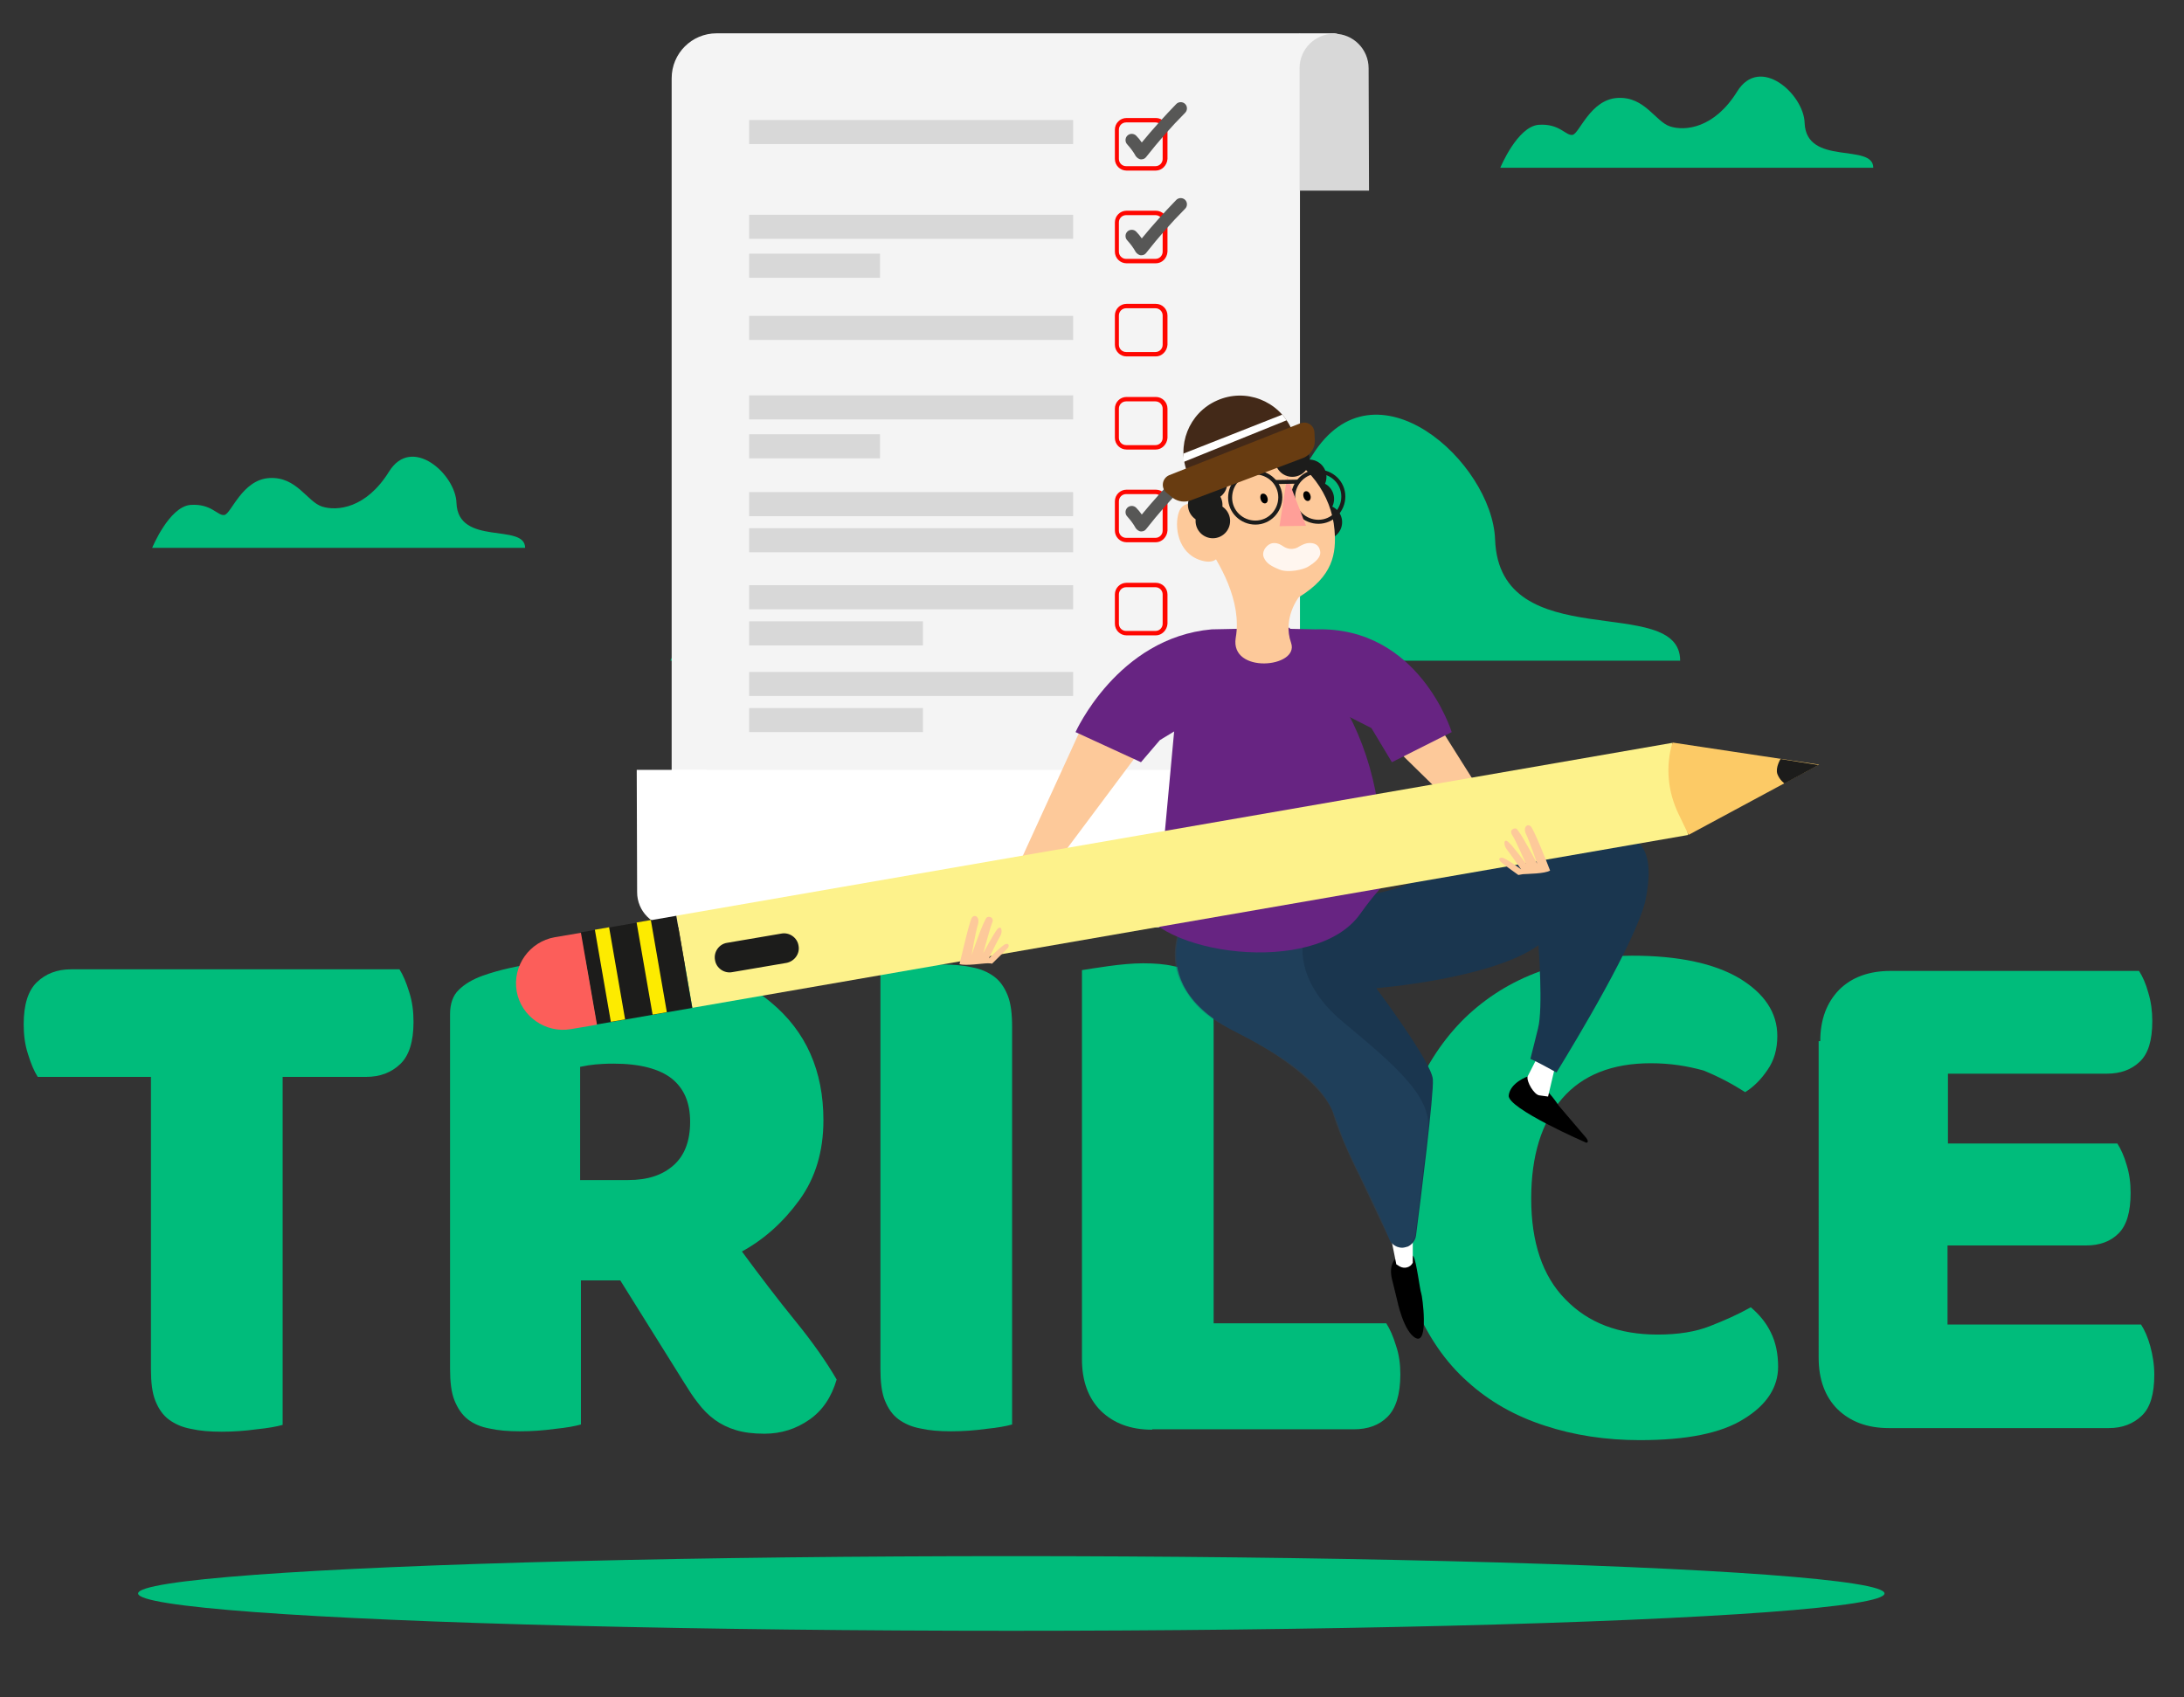 <?xml version="1.0" encoding="utf-8"?>
<!-- Generator: Adobe Illustrator 22.0.1, SVG Export Plug-In . SVG Version: 6.00 Build 0)  -->
<svg version="1.1" id="Capa_1" xmlns="http://www.w3.org/2000/svg" xmlns:xlink="http://www.w3.org/1999/xlink" x="0px" y="0px"
	 viewBox="0 0 544 422.9" style="enable-background:new 0 0 544 422.9;" xml:space="preserve">
<rect x="0" y="0" width="544" height="422.9" fill="#333333" stroke="none"/>
<style type="text/css">
	.st0{fill:#00BC7B;}
	.st1{enable-background:new    ;}
	.st2{fill:#F4F4F4;}
	.st3{fill:#D8D8D8;}
	.st4{fill:#FFFFFF;}
	.st5{fill:#FF0600;}
	.st6{fill:#E4332A;}
	.st7{fill:#575756;}
	.st8{fill:#1C1C1B;}
	.st9{fill:#FDC99A;}
	.st10{fill:#1A364F;}
	.st11{opacity:0.39;fill:#274F6D;enable-background:new    ;}
	.st12{fill:#672482;}
	.st13{fill:#FDF28B;}
	.st14{fill:#FCCA66;}
	.st15{fill:#FDEB00;}
	.st16{fill:#FC5E5A;}
	.st17{fill:none;stroke:#1C1C1B;stroke-miterlimit:10;}
	.st18{fill:#FF9F98;}
	.st19{fill:#FFF6EF;}
	.st20{fill:#432918;}
	.st21{fill:#683C11;}
</style>
<g>
	<path id="XMLID_475_" class="st0" d="M396.1,164.6H167c0,0,11.5-27.6,25.8-28.8c14.3-1.1,18.3,7.7,22.9,6.8
		c4.6-0.9,12-23.7,30.4-24.8c18.3-1.1,25.5,15.9,35.5,19.1c10,3.2,29.8,1.4,45.3-23.5s44.8,1.8,45.5,21
		c1.1,29.5,46.1,13.1,46.1,30.2H396.1z"/>
	<ellipse id="XMLID_706_" class="st0" cx="251.9" cy="397" rx="217.5" ry="9.3"/>
	<g id="XMLID_705_">
		<g class="st1">
			<path class="st0" d="M9.4,268.3c-0.9-1.4-1.7-3.3-2.4-5.6c-0.8-2.4-1.1-4.9-1.1-7.5c0-4.9,1.1-8.4,3.3-10.5
				c2.2-2.1,5-3.2,8.5-3.2h81.8c0.9,1.4,1.7,3.3,2.4,5.6c0.8,2.4,1.1,4.9,1.1,7.5c0,4.9-1.1,8.4-3.3,10.5c-2.2,2.1-5,3.2-8.5,3.2
				H70.4v86.7c-1.4,0.4-3.5,0.8-6.5,1.1c-2.9,0.4-5.8,0.6-8.7,0.6c-2.9,0-5.4-0.2-7.6-0.7c-2.2-0.4-4-1.2-5.5-2.3
				c-1.5-1.1-2.6-2.7-3.4-4.7c-0.8-2-1.1-4.6-1.1-7.9v-72.8H9.4z"/>
			<path class="st0" d="M144.7,318.9v36c-1.4,0.4-3.5,0.8-6.5,1.1c-2.9,0.4-5.8,0.6-8.7,0.6c-2.9,0-5.4-0.2-7.6-0.7
				c-2.2-0.4-4-1.2-5.4-2.3c-1.4-1.1-2.5-2.7-3.3-4.7c-0.8-2-1.1-4.6-1.1-7.9v-88.3c0-2.6,0.7-4.7,2.2-6.1c1.4-1.4,3.4-2.6,5.9-3.5
				c4.2-1.5,9.2-2.6,14.8-3.3c5.6-0.7,11.6-1,18-1c17.3,0,30.3,3.6,39,10.9c8.8,7.3,13.1,17.1,13.1,29.4c0,7.8-2,14.4-6,19.9
				c-4,5.5-8.8,9.8-14.3,12.8c4.5,6.1,8.9,11.9,13.3,17.3c4.4,5.4,7.8,10.3,10.3,14.6c-1.3,4.4-3.5,7.7-6.8,10
				c-3.3,2.3-7,3.5-11.2,3.5c-2.8,0-5.1-0.3-7.1-0.9c-2-0.6-3.8-1.5-5.3-2.6c-1.5-1.1-2.9-2.5-4.1-4.1c-1.3-1.6-2.4-3.4-3.6-5.3
				l-15.8-25.3H144.7z M156.5,294c4.8,0,8.5-1.2,11.3-3.7c2.7-2.4,4.1-6,4.1-10.8c0-4.8-1.5-8.3-4.6-10.8c-3.1-2.4-7.9-3.7-14.5-3.7
				c-1.9,0-3.4,0.1-4.5,0.2c-1.1,0.1-2.4,0.3-3.8,0.6V294H156.5z"/>
			<path class="st0" d="M252.1,354.9c-1.4,0.4-3.5,0.8-6.5,1.1c-2.9,0.4-5.8,0.6-8.7,0.6c-2.9,0-5.4-0.2-7.6-0.7
				c-2.2-0.4-4-1.2-5.5-2.3c-1.5-1.1-2.6-2.7-3.4-4.7c-0.8-2-1.1-4.6-1.1-7.9v-99c1.4-0.2,3.6-0.6,6.6-1c3-0.4,5.9-0.7,8.6-0.7
				c2.9,0,5.4,0.2,7.6,0.7c2.2,0.4,4,1.2,5.5,2.3c1.5,1.1,2.6,2.7,3.4,4.7c0.8,2,1.1,4.6,1.1,7.9V354.9z"/>
			<path class="st0" d="M287,356.2c-5.4,0-9.6-1.6-12.8-4.7c-3.1-3.1-4.7-7.4-4.7-12.8v-97c1.4-0.2,3.6-0.6,6.6-1
				c3-0.4,5.9-0.7,8.6-0.7c2.9,0,5.4,0.2,7.6,0.7c2.2,0.4,4,1.2,5.5,2.3c1.5,1.1,2.6,2.7,3.4,4.7c0.8,2,1.1,4.6,1.1,7.9v74.1h43
				c0.9,1.4,1.7,3.2,2.4,5.5c0.8,2.3,1.1,4.7,1.1,7.2c0,5-1.1,8.5-3.2,10.6c-2.1,2.1-4.9,3.1-8.4,3.1H287z"/>
			<path class="st0" d="M411.2,264.9c-9.6,0-17,2.9-22.1,8.8c-5.1,5.9-7.7,14.2-7.7,24.9c0,10.9,2.8,19.3,8.5,25.1
				c5.7,5.9,13.3,8.8,23,8.8c5.1,0,9.5-0.7,13-2.1c3.6-1.4,7-2.9,10.2-4.7c2.1,1.8,3.8,3.8,5,6.3c1.2,2.4,1.8,5.3,1.8,8.5
				c0,5.1-2.8,9.5-8.5,13c-5.7,3.6-14.3,5.3-26,5.3c-8.4,0-16.3-1.2-23.6-3.6c-7.4-2.4-13.8-6-19.3-11c-5.5-4.9-9.8-11.2-13-18.8
				c-3.2-7.6-4.8-16.6-4.8-27.1c0-9.8,1.5-18.3,4.6-25.8c3.1-7.4,7.3-13.7,12.6-18.9c5.3-5.1,11.5-9,18.7-11.6
				c7.1-2.6,14.8-3.9,22.9-3.9c11.5,0,20.4,1.9,26.7,5.6c6.3,3.8,9.5,8.6,9.5,14.4c0,3.3-0.8,6.1-2.4,8.4c-1.6,2.4-3.5,4.3-5.6,5.6
				c-3.3-2.1-6.7-3.9-10.4-5.4C420.3,265.6,416.1,264.9,411.2,264.9z"/>
			<path class="st0" d="M453.4,259.4c0-5.4,1.6-9.6,4.7-12.8c3.1-3.1,7.4-4.7,12.8-4.7h61.9c0.9,1.4,1.7,3.2,2.3,5.4
				c0.7,2.3,1,4.6,1,7.1c0,4.8-1,8.1-3.1,10.1c-2.1,2-4.8,3-8.2,3h-39.6v17.4h42.2c0.9,1.4,1.7,3.2,2.3,5.3c0.7,2.2,1,4.5,1,7
				c0,4.8-1,8.1-3,10.1c-2,2-4.7,3-8.1,3h-34.5v19.7h48.2c0.9,1.4,1.7,3.2,2.3,5.4s1,4.6,1,7.1c0,4.8-1,8.2-3.1,10.2
				s-4.8,3.1-8.2,3.1h-54.8c-5.4,0-9.6-1.6-12.8-4.7c-3.1-3.1-4.7-7.4-4.7-12.8V259.4z"/>
		</g>
	</g>
	<g id="XMLID_632_">
		<g id="XMLID_703_">
			<polyline id="XMLID_704_" class="st2" points="332.4,8.3 323.7,8.3 323.7,17.8 333.1,8.4 			"/>
		</g>
		<g id="XMLID_701_">
			<path id="XMLID_702_" class="st2" d="M315.3,231h-148V19.5c0-6.2,5-11.2,11.2-11.2h145.3v214.2C323.7,227.2,320,231,315.3,231z"
				/>
		</g>
		<g id="XMLID_699_">
			<path id="XMLID_700_" class="st3" d="M341,47.5h-17.3V17c0-4.8,3.9-8.6,8.6-8.6l0,0c4.8,0,8.6,3.9,8.6,8.6L341,47.5L341,47.5z"/>
		</g>
		<g id="XMLID_697_">
			<path id="XMLID_698_" class="st4" d="M158.6,191.8h17.3v30.5c0,4.8-3.9,8.6-8.6,8.6l0,0c-4.8,0-8.6-3.9-8.6-8.6L158.6,191.8
				L158.6,191.8z"/>
		</g>
		<g id="XMLID_695_">
			<rect id="XMLID_696_" x="167.3" y="191.8" class="st4" width="147.8" height="39.1"/>
		</g>
		<g id="XMLID_693_">
			<path id="XMLID_694_" class="st3" d="M306.4,191.8h17.3v30.5c0,4.8-3.9,8.6-8.6,8.6l0,0c-4.8,0-8.6-3.9-8.6-8.6L306.4,191.8
				L306.4,191.8z"/>
		</g>
		<g id="XMLID_689_">
			<path id="XMLID_690_" class="st5" d="M287.9,42.5h-7.3c-1.6,0-2.9-1.3-2.9-2.9v-7.3c0-1.6,1.3-2.9,2.9-2.9h7.3
				c1.6,0,2.9,1.3,2.9,2.9v7.3C290.7,41.2,289.4,42.5,287.9,42.5z M280.5,30.5c-1,0-1.8,0.8-1.8,1.8v7.3c0,1,0.8,1.8,1.8,1.8h7.3
				c1,0,1.8-0.8,1.8-1.8v-7.3c0-1-0.8-1.8-1.8-1.8H280.5z"/>
		</g>
		<g id="XMLID_685_">
			<path id="XMLID_686_" class="st5" d="M287.9,65.6h-7.3c-1.6,0-2.9-1.3-2.9-2.9v-7.3c0-1.6,1.3-2.9,2.9-2.9h7.3
				c1.6,0,2.9,1.3,2.9,2.9v7.3C290.7,64.4,289.4,65.6,287.9,65.6z M280.5,53.6c-1,0-1.8,0.8-1.8,1.8v7.3c0,1,0.8,1.8,1.8,1.8h7.3
				c1,0,1.8-0.8,1.8-1.8v-7.3c0-1-0.8-1.8-1.8-1.8C287.8,53.6,280.5,53.6,280.5,53.6z"/>
		</g>
		<g id="XMLID_681_">
			<path id="XMLID_682_" class="st5" d="M287.9,88.8h-7.3c-1.6,0-2.9-1.3-2.9-2.9v-7.3c0-1.6,1.3-2.9,2.9-2.9h7.3
				c1.6,0,2.9,1.3,2.9,2.9v7.3C290.7,87.5,289.4,88.8,287.9,88.8z M280.5,76.8c-1,0-1.8,0.8-1.8,1.8v7.3c0,1,0.8,1.8,1.8,1.8h7.3
				c1,0,1.8-0.8,1.8-1.8v-7.3c0-1-0.8-1.8-1.8-1.8H280.5z"/>
		</g>
		<g id="XMLID_677_">
			<path id="XMLID_678_" class="st5" d="M287.9,112h-7.3c-1.6,0-2.9-1.3-2.9-2.9v-7.3c0-1.6,1.3-2.9,2.9-2.9h7.3
				c1.6,0,2.9,1.3,2.9,2.9v7.3C290.7,110.7,289.4,112,287.9,112z M280.5,100c-1,0-1.8,0.8-1.8,1.8v7.3c0,1,0.8,1.8,1.8,1.8h7.3
				c1,0,1.8-0.8,1.8-1.8v-7.3c0-1-0.8-1.8-1.8-1.8H280.5z"/>
		</g>
		<g id="XMLID_673_">
			<path id="XMLID_674_" class="st5" d="M287.9,135.1h-7.3c-1.6,0-2.9-1.3-2.9-2.9v-7.3c0-1.6,1.3-2.9,2.9-2.9h7.3
				c1.6,0,2.9,1.3,2.9,2.9v7.3C290.7,133.8,289.4,135.1,287.9,135.1z M280.5,123.1c-1,0-1.8,0.8-1.8,1.8v7.3c0,1,0.8,1.8,1.8,1.8
				h7.3c1,0,1.8-0.8,1.8-1.8v-7.3c0-1-0.8-1.8-1.8-1.8C287.8,123.1,280.5,123.1,280.5,123.1z"/>
		</g>
		<g id="XMLID_669_">
			<path id="XMLID_670_" class="st5" d="M287.9,158.3h-7.3c-1.6,0-2.9-1.3-2.9-2.9v-7.3c0-1.6,1.3-2.9,2.9-2.9h7.3
				c1.6,0,2.9,1.3,2.9,2.9v7.3C290.7,157,289.4,158.3,287.9,158.3z M280.5,146.3c-1,0-1.8,0.8-1.8,1.8v7.3c0,1,0.8,1.8,1.8,1.8h7.3
				c1,0,1.8-0.8,1.8-1.8v-7.3c0-1-0.8-1.8-1.8-1.8H280.5z"/>
		</g>
		<g id="XMLID_665_">
			<path id="XMLID_666_" class="st6" d="M287.9,181.5h-7.3c-1.6,0-2.9-1.3-2.9-2.9v-7.3c0-1.6,1.3-2.9,2.9-2.9h7.3
				c1.6,0,2.9,1.3,2.9,2.9v7.3C290.7,180.2,289.4,181.5,287.9,181.5z M280.5,169.4c-1,0-1.8,0.8-1.8,1.8v7.3c0,1,0.8,1.8,1.8,1.8
				h7.3c1,0,1.8-0.8,1.8-1.8v-7.3c0-1-0.8-1.8-1.8-1.8H280.5z"/>
		</g>
		<g id="XMLID_663_">
			<rect id="XMLID_664_" x="186.6" y="29.9" class="st3" width="80.7" height="6"/>
		</g>
		<g id="XMLID_661_">
			<rect id="XMLID_662_" x="186.6" y="53.5" class="st3" width="80.7" height="6"/>
		</g>
		<g id="XMLID_659_">
			<rect id="XMLID_660_" x="186.6" y="63.2" class="st3" width="32.6" height="6"/>
		</g>
		<g id="XMLID_657_">
			<rect id="XMLID_658_" x="186.6" y="78.7" class="st3" width="80.7" height="6"/>
		</g>
		<g id="XMLID_655_">
			<rect id="XMLID_656_" x="186.6" y="98.5" class="st3" width="80.7" height="6"/>
		</g>
		<g id="XMLID_653_">
			<rect id="XMLID_654_" x="186.6" y="122.6" class="st3" width="80.7" height="6"/>
		</g>
		<g id="XMLID_651_">
			<rect id="XMLID_652_" x="186.6" y="131.6" class="st3" width="80.7" height="6"/>
		</g>
		<g id="XMLID_649_">
			<rect id="XMLID_650_" x="186.6" y="145.8" class="st3" width="80.7" height="6"/>
		</g>
		<g id="XMLID_647_">
			<rect id="XMLID_648_" x="186.6" y="154.8" class="st3" width="43.3" height="6"/>
		</g>
		<g id="XMLID_645_">
			<rect id="XMLID_646_" x="186.6" y="167.4" class="st3" width="80.7" height="6"/>
		</g>
		<g id="XMLID_643_">
			<rect id="XMLID_644_" x="186.6" y="176.4" class="st3" width="43.3" height="6"/>
		</g>
		<g id="XMLID_641_">
			<rect id="XMLID_642_" x="186.6" y="108.2" class="st3" width="32.6" height="6"/>
		</g>
		<g id="XMLID_639_">
			<path id="XMLID_640_" class="st7" d="M284.3,39.7h-0.1c-0.5,0-1-0.4-1.3-0.8c-0.6-1.1-1.3-2-2.1-2.9c-0.6-0.6-0.6-1.6,0-2.2
				c0.6-0.6,1.6-0.6,2.2,0c0.5,0.5,1,1.1,1.4,1.7c2.7-3.3,5.6-6.5,8.6-9.6c0.6-0.6,1.6-0.6,2.2,0s0.6,1.6,0,2.2
				c-3.5,3.5-6.7,7.2-9.7,11C285.2,39.5,284.8,39.7,284.3,39.7z"/>
		</g>
		<g id="XMLID_637_">
			<path id="XMLID_638_" class="st7" d="M284.3,63.6h-0.1c-0.5,0-1-0.4-1.3-0.8c-0.6-1.1-1.3-2-2.1-2.9c-0.6-0.6-0.6-1.6,0-2.2
				c0.6-0.6,1.6-0.6,2.2,0c0.5,0.5,1,1.1,1.4,1.7c2.7-3.3,5.6-6.5,8.6-9.6c0.6-0.6,1.6-0.6,2.2,0s0.6,1.6,0,2.2
				c-3.5,3.5-6.7,7.2-9.7,11C285.2,63.4,284.8,63.6,284.3,63.6z"/>
		</g>
		<g id="XMLID_635_">
			<path id="XMLID_636_" class="st7" d="M284.3,132.4h-0.1c-0.5,0-1-0.4-1.3-0.8c-0.6-1.1-1.3-2-2.1-2.9c-0.6-0.6-0.6-1.6,0-2.2
				s1.6-0.6,2.2,0c0.5,0.5,1,1.1,1.4,1.7c2.7-3.3,5.6-6.5,8.6-9.6c0.6-0.6,1.6-0.6,2.2,0s0.6,1.6,0,2.2c-3.5,3.5-6.7,7.2-9.7,11
				C285.2,132.2,284.8,132.4,284.3,132.4z"/>
		</g>
		<g id="XMLID_633_">
			<path id="XMLID_634_" class="st7" d="M284.3,177.6h-0.1c-0.5,0-1-0.4-1.3-0.8c-0.6-1.1-1.3-2-2.1-2.9c-0.6-0.6-0.6-1.6,0-2.2
				c0.6-0.6,1.6-0.6,2.2,0c0.5,0.5,1,1.1,1.4,1.7c2.7-3.3,5.6-6.5,8.6-9.6c0.6-0.6,1.6-0.6,2.2,0s0.6,1.6,0,2.2
				c-3.5,3.5-6.7,7.2-9.7,11C285.2,177.4,284.8,177.6,284.3,177.6z"/>
		</g>
	</g>
	<path id="XMLID_631_" d="M346.7,318.6l1.3,5.3c0,0,1.6,8,4.7,9.5c3.2,1.5,1.6-10.5,1.3-11.2c-0.3-0.7-1.2-8-1.9-9.1
		c-0.7-1.1-1-0.4-4.7,0.7C347.5,313.8,345.9,315.1,346.7,318.6z"/>
	<path id="XMLID_630_" d="M380.5,268.2c0,0-4.3,1.5-4.7,4.7c-0.5,3.2,19.3,11.8,19.3,11.8s0.9,0,0-1.2l-6.9-8.1c0,0-2.6-4.1-4.6-4.8
		C381.8,269.9,380.5,268.2,380.5,268.2z"/>
	<path id="XMLID_628_" class="st4" d="M346.7,309.5l1.1,5.5l0.8,0.5c1.2,0.7,2.7,0.3,3.3-0.9l0,0v-5.8L346.7,309.5z"/>
	<circle id="XMLID_627_" class="st8" cx="326.1" cy="118.8" r="4.3"/>
	<circle id="XMLID_625_" class="st8" cx="330" cy="130.1" r="4.3"/>
	<circle id="XMLID_567_" class="st8" cx="328" cy="124.3" r="4.3"/>
	<g id="XMLID_623_">
		<path id="XMLID_624_" class="st9" d="M333.2,159.9c0.3-0.4,0.4-0.6,0.6-0.8l0,0c0.4,0,0.9,0,1.3,0c0.3-0.1,0.6-0.1,0.8-0.1
			c0.3,0,0.4,0,0.4,0c0.3,0,0.6,0.1,0.8,0.1c1,0.1,2,0.3,3,0.6c1.2,0.3,5.8,3.4,6.8,2.8l27.7,44l-2.4,4.1l-46.9-46
			C325.4,164.4,332.3,161.1,333.2,159.9z"/>
	</g>
	<g id="XMLID_621_">
		<path id="XMLID_622_" class="st9" d="M282.4,174.5c-0.3-0.3-0.5-0.5-0.7-0.7l0,0c-0.4,0.1-0.9,0.2-1.3,0.2c-0.3,0-0.6,0-0.8,0
			c-0.3,0-0.4,0-0.4,0c-0.3,0.1-0.6,0.2-0.8,0.2c-1,0.3-1.9,0.6-2.9,1c-1.1,0.4-2.3,0.3-3.3-0.1l-23.6,51.6l3,3.7l39.3-52.6
			C290.8,177.8,283.5,175.6,282.4,174.5z"/>
	</g>
	<path id="XMLID_620_" class="st4" d="M382.9,263.5l-2.4,4.7c-0.3,1.3,1.6,4.5,2.9,4.7l2.2,0.3L388,263L382.9,263.5z"/>
	<path id="XMLID_619_" class="st10" d="M402.7,208.1c-7.6-0.3-30.9,0.4-49.5,11c-13.7,7.8-56.1,6.2-56.1,6.2s-14.5,19.1,10.7,31.8
		c25.2,12.7,23.7,19.6,27.1,27.5c2.7,6.3,8.7,17.5,11.1,24c0.7,1.8,2.7,2.7,4.5,2h0.1c1.1-0.5,1.9-1.5,2.1-2.7
		c1.2-9.3,4.5-35.5,4.2-39c-0.3-4.3-14.1-22.7-14.1-22.7s28.8-2.3,40.4-10.7c0,0,1.2,15.8-0.1,20.7c-0.5,2-1.2,4.9-1.9,7.6
		c2.2,1,4.3,2.2,6.5,3.4c5.1-8.3,19.5-32.3,22.1-42.6C412.5,211.8,408.4,208.3,402.7,208.1z"/>
	<path id="XMLID_618_" class="st11" d="M324.7,234.2c0,0-2.8,9.9,9.8,20.4c12.6,10.5,22.2,18.5,21.2,26.9l-3.2,26.4
		c0,0-1.9,5.2-6,1.8l-7.6-16.1c0,0-5-9.8-6.8-16c0,0-0.9-5.5-13-13.9c-12.1-8.3-18.9-8.1-24.5-18.1c-5.5-10,2.3-20.2,2.3-20.2
		L324.7,234.2z"/>
	<g id="XMLID_615_">
		<path id="XMLID_617_" class="st12" d="M323.5,161.5l4.3,4.8c9.7,10.7,15.5,26.1,16.3,43.1l0.4,8.4l-56.3,10.5l5.3-57.3
			L323.5,161.5z"/>
		<path id="XMLID_616_" class="st12" d="M349.7,216.4c0,0-3.8,1.3-10.9,11.3c-11.2,15.9-51.5,10-55.3-3
			C279.6,211.7,349.7,216.4,349.7,216.4z"/>
	</g>
	<path id="XMLID_614_" class="st12" d="M288.9,184.4l-4.7,5.5l-16.3-7.5c0,0,10.5-23.5,33.9-25.6l19.4-0.4l3.1,6.5L288.9,184.4z"/>
	<path id="XMLID_613_" class="st12" d="M341.6,181.4l5.1,8.5l14.9-7.5c0,0-8.1-26.4-33.9-25.6l-19.4-0.4l-3.1,6.5L341.6,181.4z"/>
	<g id="XMLID_604_">
		
			<rect id="XMLID_612_" x="168.7" y="206.4" transform="matrix(0.985 -0.171 0.171 0.985 -32.999 53.686)" class="st13" width="251.8" height="23.3"/>
		<path id="XMLID_611_" class="st14" d="M420.6,208l32.5-17.5l-36.5-5.5l0,0c-1.8,5.9-1.2,12.2,1.5,17.8L420.6,208z"/>
		<path id="XMLID_610_" class="st8" d="M443.5,189.1c0,0-1.3,2.1-0.8,3.7c0.6,1.6,1.8,2.4,1.8,2.4l8.5-4.6L443.5,189.1z"/>
		
			<rect id="XMLID_609_" x="146.5" y="230.1" transform="matrix(0.985 -0.171 0.171 0.985 -39.026 30.702)" class="st8" width="24.2" height="23.3"/>
		
			<rect id="XMLID_608_" x="150.2" y="231.2" transform="matrix(0.985 -0.171 0.171 0.985 -39.311 29.587)" class="st15" width="3.6" height="23.3"/>
		
			<rect id="XMLID_607_" x="160.6" y="229.4" transform="matrix(0.985 -0.171 0.171 0.985 -38.85 31.34)" class="st15" width="3.6" height="23.3"/>
		<path id="XMLID_606_" class="st16" d="M142.2,256.4l6.5-1.1l-4-22.9l-6.5,1.1c-6.3,1.1-10.6,7.1-9.5,13.5l0,0
			C129.8,253.2,135.9,257.5,142.2,256.4z"/>
		<path id="XMLID_605_" class="st8" d="M195.9,239.9l-13.5,2.3c-2,0.4-4-1-4.3-3l0,0c-0.4-2,1-4,3-4.3l13.5-2.3c2-0.4,4,1,4.3,3l0,0
			C199.3,237.6,197.9,239.5,195.9,239.9z"/>
	</g>
	<path id="XMLID_603_" class="st9" d="M246,240c0.4,0,0.8,0,1.1,0.1c0.9-0.9,3.7-3.6,4-4c0.3-0.5,0.2-1.1-0.6-0.9
		c-0.8,0.2-4.2,3.6-4.2,3.6s2.1-4.4,2.8-5.5s0.4-2.9-0.6-1.9c-0.9,1-3.6,6.1-3.6,6.1s1.7-6.3,2.2-7.5c0.6-1.2-0.4-1.8-1.2-1.5
		S242,238,242,238s1-5.9,1.6-7.7c0.5-1.9-0.8-2.6-1.5-1.7c-0.6,0.8-2.6,9.6-3.1,11.6C240.6,240.7,244.7,240,246,240z"/>
	<path id="XMLID_602_" class="st9" d="M298.5,125.8c0,0-3.8-1.5-4.9,1.9s-0.3,10.1,5.5,11.9s5-4.3,5-4.3L298.5,125.8z"/>
	<path id="XMLID_601_" class="st9" d="M379.3,217.8c-0.4,0.1-0.7,0.1-1.1,0.2c-1-0.7-4.2-3-4.5-3.4c-0.4-0.4-0.4-1,0.5-0.9
		s4.7,2.9,4.7,2.9s-2.8-4-3.6-5c-0.8-1-0.8-2.8,0.3-1.9c1.1,0.8,4.5,5.5,4.5,5.5s-2.6-5.9-3.4-7.1c-0.8-1.1,0.1-1.8,0.9-1.7
		c0.8,0.2,5.3,8.8,5.3,8.8s-1.9-5.6-2.8-7.4c-0.8-1.8,0.4-2.7,1.2-1.9c0.7,0.6,4.1,9.1,4.8,11C384.7,217.7,380.6,217.7,379.3,217.8z
		"/>
	<path id="XMLID_600_" class="st9" d="M332.4,132c0.5,6-0.4,11.6-8.9,16.8c0,0-4.1,5.2-1.9,11.4c2.1,6.2-15.3,7.8-13.8-1.3
		c1.6-9.1-4-18.7-7.9-24.1c-3.9-5.4-4-17.5,2.8-22.3c2.7-1.9,9.8-2,14.7-0.3C325.7,115,331.7,123.3,332.4,132z"/>
	<path id="XMLID_599_" class="st17" d="M322.1,123.8c0,3.5,2.9,6.2,6.3,6.2c3.5,0,6.2-2.9,6.2-6.3c0-3.5-2.9-6.2-6.3-6.2
		C324.9,117.5,322.1,120.4,322.1,123.8z"/>
	<path id="XMLID_598_" class="st17" d="M306.4,124c0,3.5,2.9,6.2,6.3,6.2c3.5,0,6.2-2.9,6.2-6.3c0-3.5-2.9-6.2-6.3-6.2
		C309.1,117.7,306.4,120.5,306.4,124z"/>
	<polygon id="XMLID_597_" class="st18" points="320.6,118.8 325.3,131 318.7,131.1 	"/>
	<line id="XMLID_596_" class="st17" x1="323.4" y1="120" x2="317.6" y2="120.1"/>
	<path id="XMLID_595_" d="M324.7,123.8c0.2,0.7,0.7,1.1,1.2,1s0.7-0.8,0.5-1.4c-0.2-0.7-0.7-1.1-1.2-1S324.5,123.1,324.7,123.8z"/>
	<path id="XMLID_594_" d="M314,124.4c0.2,0.7,0.7,1.1,1.2,1s0.7-0.8,0.5-1.4c-0.2-0.7-0.7-1.1-1.2-1C314,123,313.8,123.7,314,124.4z
		"/>
	<circle id="XMLID_591_" class="st8" cx="300.2" cy="125.8" r="4.3"/>
	<circle id="XMLID_557_" class="st8" cx="302.1" cy="129.8" r="4.3"/>
	<circle id="XMLID_415_" class="st8" cx="301.4" cy="120.3" r="4.3"/>
	<circle id="XMLID_590_" class="st8" cx="321.9" cy="114.5" r="4.3"/>
	<g id="XMLID_574_">
		<g id="XMLID_575_">
			<path id="XMLID_576_" class="st19" d="M323.2,136.4c0,0,1.5-1,2.7-1.1c1.3-0.1,2.6,0.3,2.9,1.9c0.4,1.6-1.2,2.9-3,4
				c-1.1,0.7-4.9,1.6-7.1,0.7c-2.2-0.9-3.3-1.6-3.9-3s0.5-2.9,1.6-3.4s2.3,0,2.9,0.4C319.9,136.3,321.3,137.3,323.2,136.4z"/>
		</g>
	</g>
	<path id="XMLID_573_" class="st20" d="M296.1,118.6l-0.2-0.5c-3-7,0.2-15.2,7.2-18.3l0,0c7.1-3.2,15.4,0,18.6,7.1l0.7,1.5
		L296.1,118.6z"/>
	<path id="XMLID_572_" class="st21" d="M296.5,124.7l28.1-10.6c1.8-0.7,3-2.5,2.9-4.4l-0.1-2c-0.1-1.8-1.9-2.9-3.6-2.2l-32.6,12.9
		c-1.8,0.8-2.1,3.2-0.6,4.4l1.6,1.3C293.5,125,295.1,125.2,296.5,124.7z"/>
	<polygon id="XMLID_570_" class="st4" points="294.8,113 319.4,103.3 320.5,104.7 294.8,115.1 	"/>
	<path id="XMLID_563_" class="st0" d="M458.5,41.8h-84.8c0,0,4.2-10.2,9.5-10.7c5.3-0.4,6.8,2.8,8.5,2.5s4.4-8.8,11.2-9.2
		c6.8-0.4,9.4,5.9,13.1,7.1c3.7,1.2,11,0.5,16.7-8.7s16.6,0.7,16.8,7.8c0.4,10.9,17.1,4.9,17.1,11.2H458.5z"/>
	<path id="XMLID_562_" class="st0" d="M122.6,136.5H37.9c0,0,4.2-10.2,9.5-10.7c5.3-0.4,6.8,2.8,8.5,2.5s4.4-8.8,11.2-9.2
		c6.8-0.4,9.4,5.9,13.1,7.1s11,0.5,16.7-8.7s16.6,0.7,16.8,7.8c0.4,10.9,17.1,4.9,17.1,11.2L122.6,136.5L122.6,136.5z"/>
</g>
</svg>
